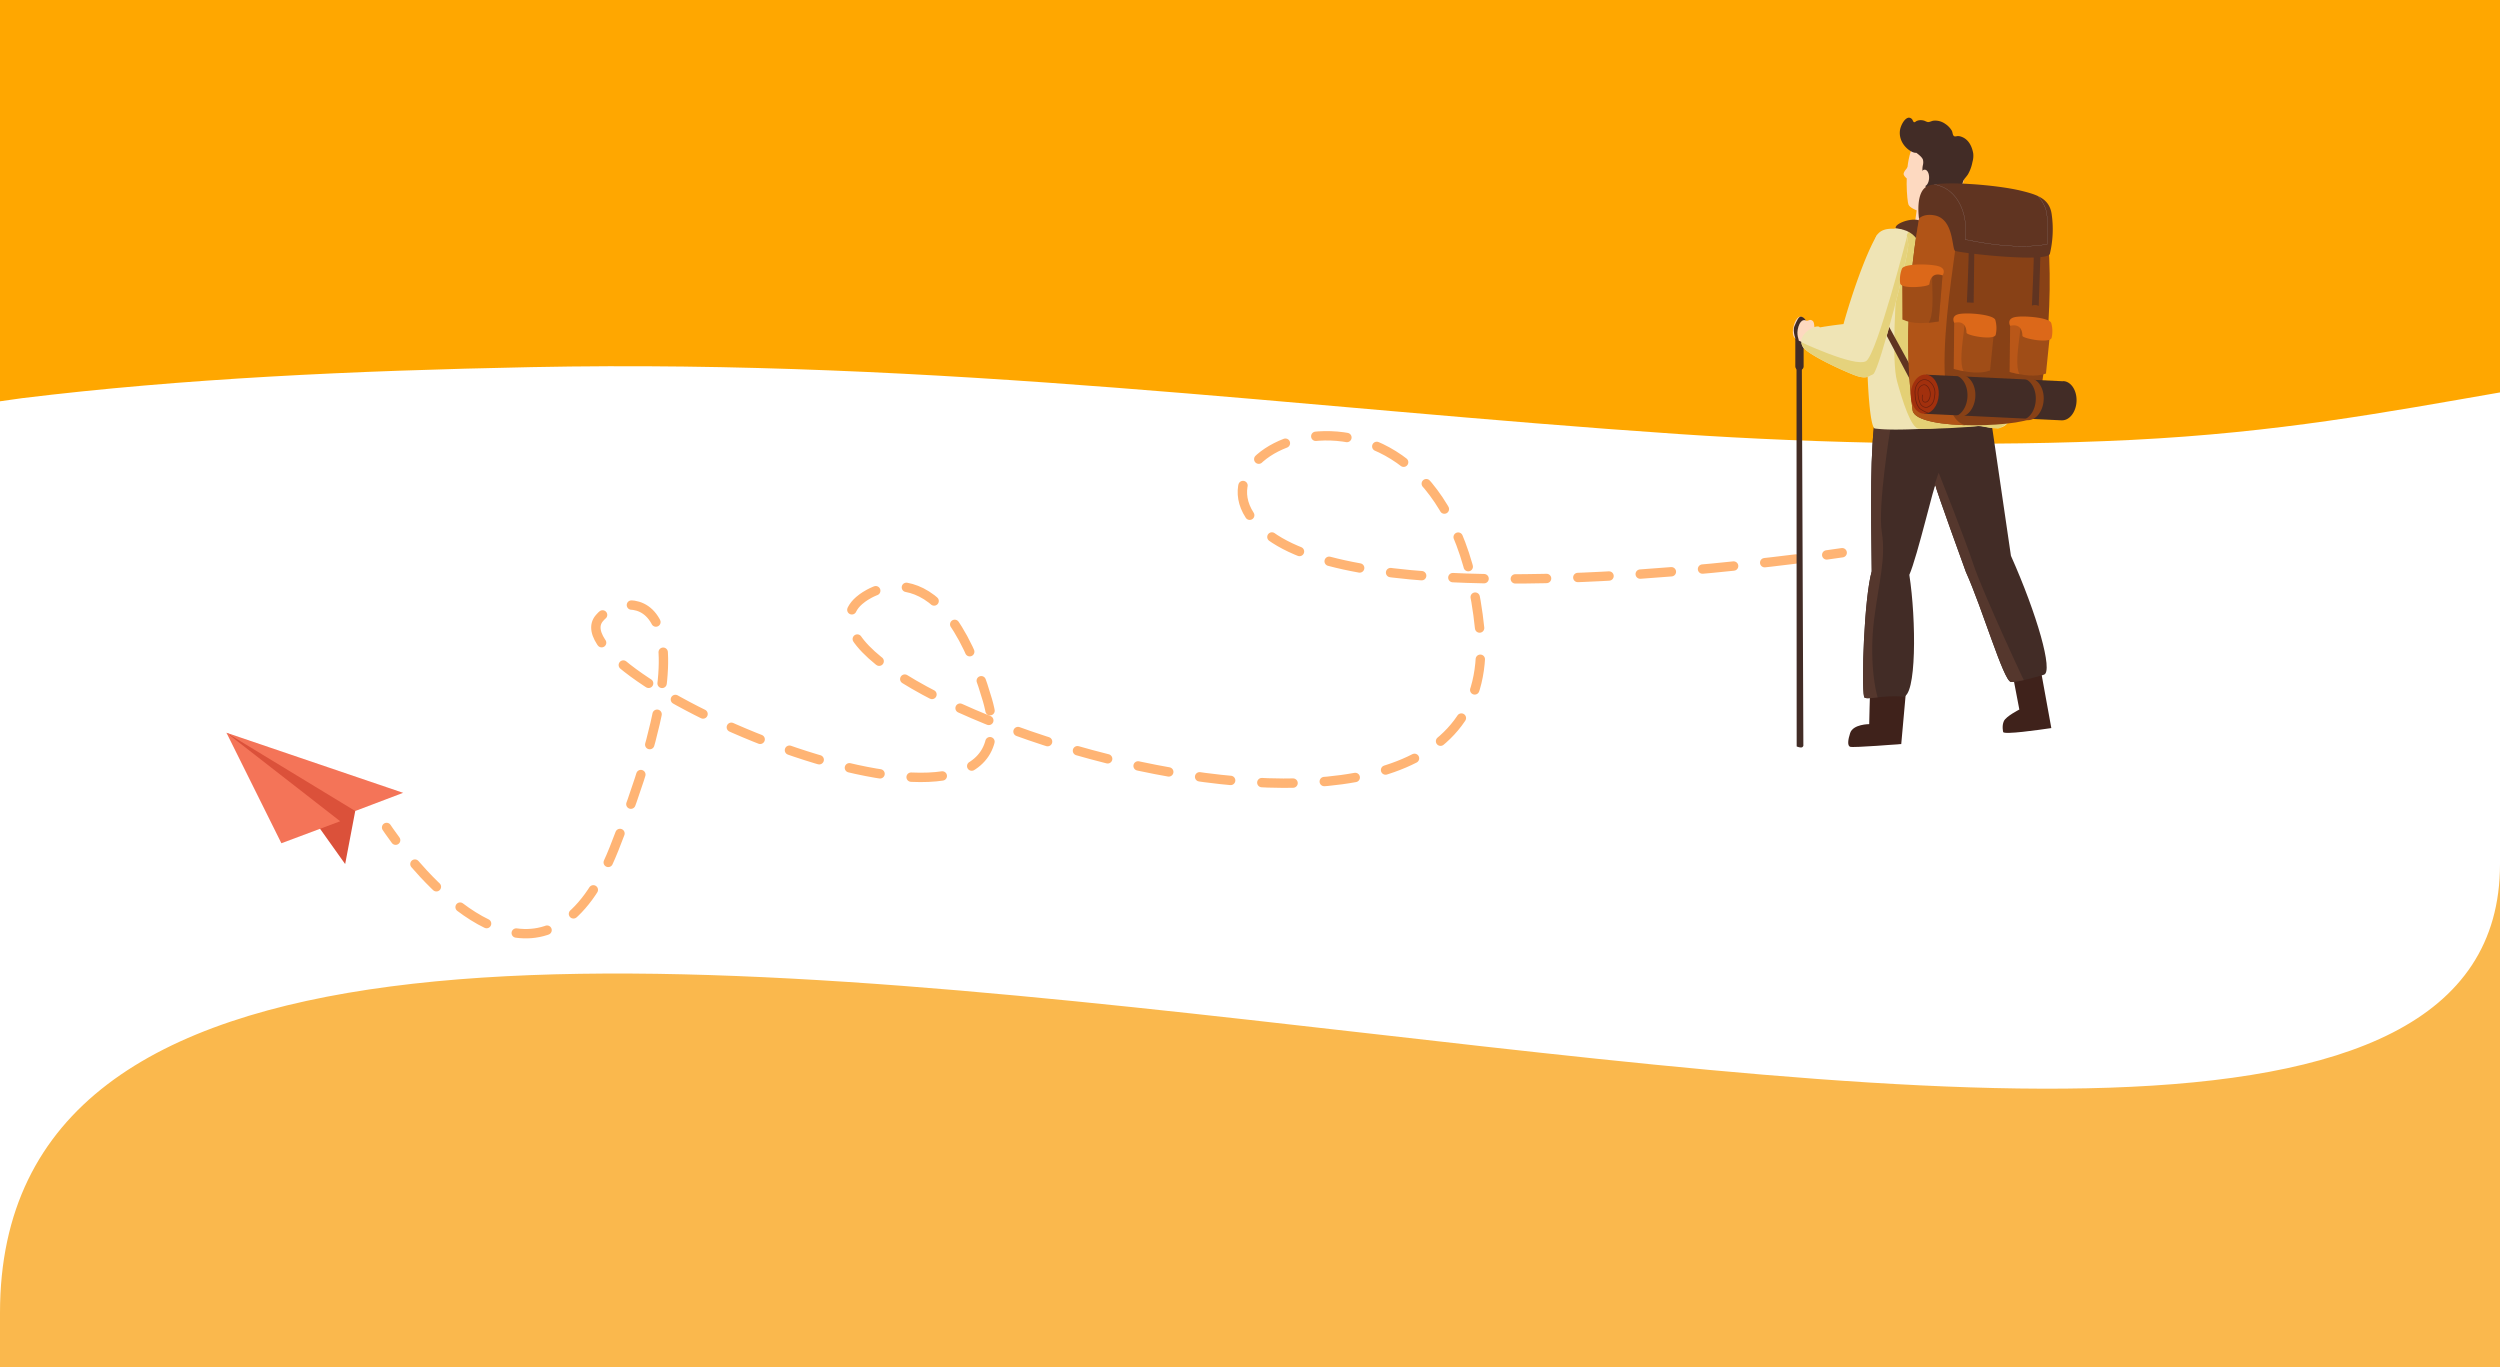<svg xmlns="http://www.w3.org/2000/svg" xmlns:xlink="http://www.w3.org/1999/xlink" viewBox="0 0 1600 875"><rect x="0" y="0" width="1600" height="875" fill="#333333" stroke="none"/><defs><style>.cls-1,.cls-21,.cls-7,.cls-8{fill:none;}.cls-1{clip-rule:evenodd;}.cls-2{fill:#fff;}.cls-3{fill:#fab84d;}.cls-4{fill:#ffa700;}.cls-5{fill:#db513a;}.cls-6{fill:#f47458;}.cls-7,.cls-8{stroke:#ffb474;stroke-miterlimit:12;stroke-width:6px;}.cls-21,.cls-7,.cls-8{stroke-linecap:round;}.cls-8{stroke-dasharray:20 20;}.cls-9{fill:#3f221b;}.cls-10,.cls-12,.cls-13,.cls-14,.cls-15,.cls-16,.cls-17,.cls-19,.cls-23,.cls-24,.cls-26,.cls-28,.cls-30,.cls-31,.cls-33,.cls-9{fill-rule:evenodd;}.cls-10{fill:#422c26;}.cls-11{clip-path:url(#clip-path);}.cls-12{fill:#55372d;}.cls-13{fill:#fdd9c0;}.cls-14{fill:#efe4b5;}.cls-15{fill:#e4d075;}.cls-16{fill:#603421;}.cls-17{fill:#884116;}.cls-18{clip-path:url(#clip-path-2);}.cls-19{fill:#b15417;}.cls-20{clip-path:url(#clip-path-3);}.cls-21{stroke:#bbbdcb;stroke-linejoin:round;stroke-width:0.08px;}.cls-22{clip-path:url(#clip-path-4);}.cls-23{fill:#e5d27c;}.cls-24{fill:#a04d17;}.cls-25{clip-path:url(#clip-path-5);}.cls-26{fill:#b95718;}.cls-27{clip-path:url(#clip-path-6);}.cls-28{fill:#8b4317;}.cls-29{clip-path:url(#clip-path-7);}.cls-30{fill:#dc6819;}.cls-31{fill:#a2300d;}.cls-32{clip-path:url(#clip-path-8);}.cls-33{fill:#6b200d;}</style><clipPath id="clip-path"><path class="cls-1" d="M1238.7,310.74c-.08-3.88-11.63,45.78-16.73,57.16,4.46,28.57,4.73,79.07-4.32,78-11.84-1.42-24.08,2.68-24.65.07-1.77-8.12.06-63.15,4.9-80.33-.5-42.1-1.17-77.22,2.5-100.8,0,0,54-5.28,58.64-5.05s15.58,11.28,15.58,11.28L1287,355.7c16.67,37.34,27.25,74.22,21.12,76.11,0,0-17.18,5.21-21.16,4.61-4.7-.71-18.14-46.82-28.8-70.41C1258.12,366,1238.74,312.52,1238.7,310.74Z"/></clipPath><clipPath id="clip-path-2"><path class="cls-1" d="M1231.06,125.35s-16.11,68.83-7,137.22c1.84,13.86,76.94,10.76,78.85,3.13,10.6-42.21,12.77-126.33.85-137.19C1289.78,115.8,1228.33,115.73,1231.06,125.35Z"/></clipPath><clipPath id="clip-path-3"><path class="cls-1" d="M1228.17,139.89s2.6-3.24,9.53-2.13c13.22,2.11,11.26,22.22,13.71,22.86,7,1.85,59.11,7.39,60.51,1.83a67.77,67.77,0,0,0,1.2-25c-1.29-10.41-9.41-12.83-19.12-15.26-15.93-4-52.35-6.76-60.4-3.07S1228.17,139.89,1228.17,139.89Z"/></clipPath><clipPath id="clip-path-4"><path class="cls-1" d="M1197.29,240.21a4.23,4.23,0,0,0,1.72-.88c4.11-3.73,23.09-77.36,22.23-83.35s-.87-9.52-8.5-9.59c-2.83,0-8.92-.47-11.91,4.78-7.29,12.77-15.82,37.69-21,56.24-7.72.82-15.12,2.12-15.12,2.12-1.59-2.77-15.61,4.43-10.91,12.43,2.87,4.87,25.37,15.24,33.46,18.27C1191.65,241.87,1194.83,242,1197.29,240.21Z"/></clipPath><clipPath id="clip-path-5"><path class="cls-1" d="M1286.65,205.66c.65-2.57,26.31.94,25.91,2.48l-3.14,30.94c-6.87,2.35-14.34,1.25-23.21-1C1286.21,238.1,1286.43,206.55,1286.65,205.66Z"/></clipPath><clipPath id="clip-path-6"><path class="cls-1" d="M1243.38,173.39c-.4-2.63-26.28-1.59-26,0l.16,31.1c6.61,3,14.15,2.62,23.2,1.24C1240.71,205.71,1243.51,174.3,1243.38,173.39Z"/></clipPath><clipPath id="clip-path-7"><path class="cls-1" d="M1250.87,203.71c.65-2.58,26.31.94,25.91,2.47l-3.14,30.95c-6.87,2.35-14.34,1.25-23.21-1C1250.43,236.14,1250.64,204.6,1250.87,203.71Z"/></clipPath><clipPath id="clip-path-8"><path class="cls-1" d="M1232.44,239.74c-4.94-.24-9.23,5.18-9.56,12.08s3.41,12.71,8.36,12.95,9.23-5.18,9.57-12.09S1237.39,240,1232.44,239.74Z"/></clipPath></defs><g id="Livello_2" data-name="Livello 2"><g id="gabbiano"><rect class="cls-2" y="219" width="1600" height="656"/><path class="cls-3" d="M1600,553C1600,960.8,0,315.49,0,840.25V875H1600Z"/><path class="cls-4" d="M0,256.83c5-.76,9.69-1.43,14.11-2,102.66-12.55,211.07-17.59,326-19.87,264.51-5.26,488.08,26.1,734.47,42.84,89.62,6.09,198.62,8.31,289.7,3.74,94-4.71,163-17.74,235.75-30.39V0H0Z"/><path class="cls-5" d="M227.36,519l-6.46,34-17.45-24.53L144.93,469l52.86,23.11s25.54,16,26.59,17.85S227.36,519,227.36,519Z"/><polygon class="cls-6" points="258.01 507.41 144.93 468.95 227.36 519.04 258.01 507.41"/><polygon class="cls-6" points="180.09 539.68 217.72 525.6 144.93 468.95 180.09 539.68"/><path class="cls-7" d="M1179,353.74s-3.52.53-9.9,1.41"/><path class="cls-8" d="M1149.26,357.76c-75.92,9.49-275.3,29.33-336.33-14.84C737,288,927.07,207.74,947,402.39c21,205.5-469.79,35.58-395.49-19.34,0,0,49.65-40.7,80.46,65.05C667.45,570,351.7,432.69,383.63,395.58c13-15.84,79.54-28.21,9.27,147.87C352.5,644.69,286.25,579,259.34,545.62"/><path class="cls-7" d="M253.21,537.72c-3.71-5-5.78-8.15-5.78-8.15"/><path class="cls-9" d="M1197,439.89c-.26,2.11-.71,23.56-.71,23.56s-10.31-.05-12.19,5.69c-1.39,4.24-1.91,8.11,0,8.81s32.7-1.77,32.7-1.77l3.41-38S1197.24,437.77,1197,439.89Z"/><path class="cls-9" d="M1288.22,432.36l4.16,21.75s-8.44,4.26-9.89,7.37-.46,7-.46,7c.44,1.85,22.61-1.3,30.82-2.51l-6.59-36.23Z"/><path class="cls-10" d="M1149.76,210.83l.11,266.9s2.41,1,3.46.53a1.53,1.53,0,0,0,.82-1.67L1153.09,211Z"/><path class="cls-10" d="M1149,209.38h5.32v25.06a2.53,2.53,0,0,1-2.52,2.53h-.28a2.53,2.53,0,0,1-2.52-2.53Z"/><path class="cls-10" d="M1238.7,310.74c-.08-3.88-11.63,45.78-16.73,57.16,4.46,28.57,4.73,79.07-4.32,78-11.84-1.42-24.08,2.68-24.65.07-1.77-8.12.06-63.15,4.9-80.33-.5-42.1-1.17-77.22,2.5-100.8,0,0,54-5.28,58.64-5.05s15.58,11.28,15.58,11.28L1287,355.7c16.67,37.34,27.25,74.22,21.12,76.11,0,0-17.18,5.21-21.16,4.61-4.7-.71-18.14-46.82-28.8-70.41C1258.12,366,1238.74,312.52,1238.7,310.74Z"/><g class="cls-11"><path class="cls-12" d="M1239.28,449c-4,2.67-30.49,11.59-35.19,3.4s-7.68-32.53-4.63-56.27,7.6-38.81,4.9-55.5,5.38-65.64,5.38-65.64l-11.46-3.6-18.35,7.55s-11.25,162.7,2.93,172.84,48.7,16.77,53.12,7.53S1243.23,446.29,1239.28,449Z"/><path class="cls-12" d="M1299.59,444c-2.74-4.28-31.28-66.47-36.56-82.65s-22.29-58.84-22.29-58.84l-2.71,8s18.13,79.79,29.87,109S1302.32,448.3,1299.59,444Z"/></g><path class="cls-13" d="M1162.28,214.73c-1.57-3-.52-8.07-2.17-9.35s-2.3-.21-3.71-.08-2.91-4.26-5.64-2-4.62,10.53-2.22,12.86a15.37,15.37,0,0,0,6.38,3.22S1163.84,217.72,1162.28,214.73Z"/><path class="cls-13" d="M1221.39,130.87c-.8-2.08-2.71-21.34,1.48-33.86s14.61-14.69,24.42-10.3,11.83,18.32,9.91,27.18-7.24,19.92-7.24,19.92l-.82,11-24,.89,1.52-11.07S1222.19,133,1221.39,130.87Z"/><path class="cls-13" d="M1223.11,103.87c-1.77,3.33-5.56,6.15-4.64,8.11a5.53,5.53,0,0,0,2.75,2.65S1224.89,100.54,1223.11,103.87Z"/><path class="cls-14" d="M1201.56,150.27a149.25,149.25,0,0,1,31-8.43c14.61-2.08,43.65,10.63,45.89,12.87s10.85,72.81,10.61,100-17,17.67-22,17.88c-29.71,1.25-52.87,3.47-67.1,1.66-3.35-.42-5.72-33-5-70.84C1195.5,174.89,1199.16,151.22,1201.56,150.27Z"/><path class="cls-15" d="M1288.26,231.62c-.17,7.94,2,35.14-4.35,39.73s-5,2.47-7.34,2.67-9.71-1.67-11-1.28-33.07,2.37-37.81,1.59-10.13-17.48-13.69-30.5-.75-56,.64-71.85c.83-9.36,4.85-22.12,7-23.56,2.86-1.94,8.68,7.34,13.59,6.52,12-2,52.38,5.26,54.2,24.87S1288.44,223.68,1288.26,231.62Z"/><polygon class="cls-16" points="1204.35 200.67 1224.73 237.83 1223.55 245.14 1203.14 206.65 1204.35 200.67"/><path class="cls-16" d="M1213.27,146.12c6.79.81,11.93,2.9,15.24,9.91l7.08-7.78-5.43-6.09C1226,138,1212,142.92,1213.27,146.12Z"/><path class="cls-10" d="M1226.43,97.79c-1.86.18-4.16-1.31-5.49-2.42-4.19-3.49-6.28-9.08-4.37-14.25.72-2,2.52-5.4,4.89-5.8a2.71,2.71,0,0,1,2.63,1.62c.23.38.49,1.3,1.06,1.29s1-.57,1.46-.78a6.35,6.35,0,0,1,2.14-.53,7.43,7.43,0,0,1,3.23.5,7.28,7.28,0,0,0,1.83.7c1.15.11,2.42-.72,3.57-.87a11,11,0,0,1,7.54,2,13.36,13.36,0,0,1,4.27,4.45c.52,1,.43,2.78,1.4,3.41.61.4,1.43.1,2.09,0a6,6,0,0,1,2.48.36c4.67,1.58,6.89,6.1,7.7,10.69a13.8,13.8,0,0,1-.49,5.49,25.21,25.21,0,0,1-2.83,7.85c-.92,1.52-2.37,2.77-3.1,4.4a17.59,17.59,0,0,0-.8,4.22c-.41,2.54-1.39,5.5-3.41,7.26-2.77,2.43-7.62,1-10.58-.23-4.28-1.77-8-4.54-9.83-8.93-.72-1.69-.61-3.5-.83-5.28-.16-1.29-.53-2.55-.62-3.84a11.35,11.35,0,0,1,.3-3.48,7.36,7.36,0,0,0,0-3.46C1230.15,100.69,1228.11,99,1226.43,97.79Z"/><path class="cls-17" d="M1231.06,125.35s-16.11,68.83-7,137.22c1.84,13.86,76.94,10.76,78.85,3.13,10.6-42.21,12.77-126.33.85-137.19C1289.78,115.8,1228.33,115.73,1231.06,125.35Z"/><g class="cls-18"><path class="cls-19" d="M1239,122.68c3.59,1,12.69,12.29,14,21.49s-25.49,134.05,9.87,128.08c6.12-1-41.92,5.6-45.32-2.22s4.28-96.94,5.61-116.95,5.77-30.76,9.39-30.42S1235.37,121.65,1239,122.68Z"/></g><path class="cls-13" d="M1231.89,108.58c-1.64-.08-3.1,2.23-3.24,5.17s1.09,5.37,2.73,5.45,3.1-2.24,3.24-5.17S1233.54,108.65,1231.89,108.58Z"/><path class="cls-16" d="M1228.17,139.89s2.6-3.24,9.53-2.13c13.22,2.11,11.26,22.22,13.71,22.86,7,1.85,59.11,7.39,60.51,1.83a67.77,67.77,0,0,0,1.2-25c-1.29-10.41-9.41-12.83-19.12-15.26-15.93-4-52.35-6.76-60.4-3.07S1228.17,139.89,1228.17,139.89Z"/><g class="cls-20"><path class="cls-21" d="M1227.47,118.32s15.15-4.23,24.47,8.4c8.38,11.35,5.79,26.58,5.79,26.58,17.11,3.48,35.39,6,52.52,3,0,0,1.32-17-1.37-23.55-4.29-10.43-12.68-12.72-12.68-12.72"/></g><path class="cls-14" d="M1197.29,240.21a4.23,4.23,0,0,0,1.72-.88c4.11-3.73,23.09-77.36,22.23-83.35s-.87-9.52-8.5-9.59c-2.83,0-8.92-.47-11.91,4.78-7.29,12.77-15.82,37.69-21,56.24-7.72.82-15.12,2.12-15.12,2.12-1.59-2.77-15.61,4.43-10.91,12.43,2.87,4.87,25.37,15.24,33.46,18.27C1191.65,241.87,1194.83,242,1197.29,240.21Z"/><g class="cls-22"><path class="cls-23" d="M1220.48,151.36s-19.29,75.25-26.13,79.71-43.66-13-43.66-13,5.24,14.63,14.12,19.86,35.52,16.08,40.6,5.37,24.45-90.66,19.76-97.59S1220.48,151.36,1220.48,151.36Z"/></g><path class="cls-24" d="M1286.65,205.66c.65-2.57,26.31.94,25.91,2.48l-3.14,30.94c-6.87,2.35-14.34,1.25-23.21-1C1286.21,238.1,1286.43,206.55,1286.65,205.66Z"/><g class="cls-25"><path class="cls-26" d="M1285.49,204.42c2.85.26,7.2,1.89,7.48,5.07s-2.7,17.54-1.71,25.76c.86,7.12,4.64,6.23,3.07,6.78s-8.11,1.69-9.79-3.55S1282.64,204.16,1285.49,204.42Z"/></g><path class="cls-24" d="M1243.38,173.39c-.4-2.63-26.28-1.59-26,0l.16,31.1c6.61,3,14.15,2.62,23.2,1.24C1240.71,205.71,1243.51,174.3,1243.38,173.39Z"/><g class="cls-27"><path class="cls-28" d="M1244.65,172.26c-2.86,0-7.35,1.19-7.93,4.34s1,17.71-.77,25.8c-1.54,7-5.21,5.76-3.7,6.45s7.91,2.47,10.09-2.59S1247.51,172.28,1244.65,172.26Z"/></g><path class="cls-24" d="M1250.87,203.71c.65-2.58,26.31.94,25.91,2.47l-3.14,30.95c-6.87,2.35-14.34,1.25-23.21-1C1250.43,236.14,1250.64,204.6,1250.87,203.71Z"/><g class="cls-29"><path class="cls-26" d="M1249.71,202.47c2.85.26,7.2,1.88,7.48,5.07s-2.71,17.53-1.71,25.75c.86,7.13,4.63,6.24,3.06,6.78s-8.11,1.7-9.78-3.55S1246.85,202.21,1249.71,202.47Z"/></g><path class="cls-30" d="M1286.5,208.54c8.27-2,7.8,6.16,7.84,6.4.28,1.77,17.77,5.07,18.71,1.23a19.35,19.35,0,0,0-.27-9.49c-1.35-3.54-18.3-4.89-23.49-3.67S1286.5,208.54,1286.5,208.54Z"/><path class="cls-30" d="M1243.25,176.27c-8-2.81-8.36,5.38-8.42,5.61-.45,1.75-18.17,3.35-18.73-.56a19.35,19.35,0,0,1,1.17-9.42c1.68-3.39,18.68-3.11,23.73-1.4S1243.25,176.27,1243.25,176.27Z"/><path class="cls-30" d="M1250.71,206.59c8.27-2,7.81,6.15,7.85,6.39.28,1.78,17.76,5.08,18.7,1.23a19.18,19.18,0,0,0-.27-9.48c-1.34-3.54-18.29-4.89-23.48-3.67S1250.71,206.59,1250.71,206.59Z"/><path class="cls-16" d="M1259.89,159.63c.35,1.94-1.08,33.93-1.08,33.93l4.33.2.43-34.29S1259.54,157.68,1259.89,159.63Z"/><path class="cls-16" d="M1301.57,161.59c.35,1.85-1.15,34-1.15,34a5.39,5.39,0,0,1,4.37.21l1.15-34.69S1301.22,159.74,1301.57,161.59Z"/><path class="cls-10" d="M1320.25,244h0l-87.56-4.2-1.2,25,87.56,4.2h0a2.22,2.22,0,0,0,.37,0c4.94.24,9.23-5.18,9.56-12.08s-3.42-12.71-8.36-13Z"/><path class="cls-31" d="M1232.44,239.74c-4.94-.24-9.23,5.18-9.56,12.08s3.41,12.71,8.36,12.95,9.23-5.18,9.57-12.09S1237.39,240,1232.44,239.74Z"/><g class="cls-32"><path class="cls-33" d="M1234.91,264.65a.84.84,0,0,1-.39,0,6.28,6.28,0,0,1-1.31-.39c-1.76-.67-4.37-2.08-5.16-3.1-2-2.54-2.5-5.78-2.63-8.91a11.91,11.91,0,0,1,.5-4.68c.82-2.2,2.59-4.32,5-4.76a5.13,5.13,0,0,1,4,1.11,9.32,9.32,0,0,1,3.58,8.87c-.45,3.59-.82,6-4.36,7.83-2,1-4.28-.31-5.28-2.08a17.48,17.48,0,0,1-1.55-7.54c.15-2.23,1.09-4.24,3.66-4.92a2.34,2.34,0,0,1,1.71.27,5.5,5.5,0,0,1,1.82,1.8c1.5,2.33,1.58,6.26-.28,8.47a2.63,2.63,0,0,1-2.55.95,2.06,2.06,0,0,1-1.42-1.3,6.28,6.28,0,0,1,0-3.49.25.25,0,0,1,.28-.18.23.23,0,0,1,.17.27,5.73,5.73,0,0,0-.06,3.23,1.6,1.6,0,0,0,1.1,1,2.15,2.15,0,0,0,2.09-.81c1.74-2.06,1.65-5.74.25-7.93a5.1,5.1,0,0,0-1.66-1.64,1.86,1.86,0,0,0-1.38-.23c-2.34.62-3.18,2.47-3.32,4.51a16.83,16.83,0,0,0,1.5,7.28c.89,1.58,2.89,2.82,4.67,1.91,3.37-1.72,3.69-4.07,4.12-7.49a8.84,8.84,0,0,0-3.37-8.42,4.69,4.69,0,0,0-3.63-1.05c-2.26.41-3.88,2.41-4.65,4.47a11.37,11.37,0,0,0-.47,4.5c.12,3,.62,6.19,2.53,8.65.76,1,3.27,2.31,5,3a9,9,0,0,0,1.09.34.89.89,0,0,0,.34,0,.23.23,0,0,1,.11.44Z"/></g><path class="cls-17" d="M1295.45,268.5a7,7,0,0,0,2.09.41c5.39.26,10-5.57,10.41-13s-3.73-13.69-9.12-13.94a7.35,7.35,0,0,0-2.94.46c4.32,1.54,7.34,7.09,7,13.53C1302.63,262,1299.5,267,1295.45,268.5Z"/><path class="cls-17" d="M1251.72,266.4a7.05,7.05,0,0,0,2.09.41c5.39.26,10-5.56,10.41-13s-3.73-13.68-9.12-13.94a7.11,7.11,0,0,0-2.93.47c4.31,1.53,7.34,7.08,7,13.52C1258.91,259.9,1255.78,264.88,1251.72,266.4Z"/><path class="cls-10" d="M1155.76,205.1s-3-1.65-4.76,3.94.71,8.7.11,8.93-1.18,1.77-1.36.86-2.76-6.65-1.25-10.19,2.68-6,4-6C1154.42,202.73,1155.76,205.1,1155.76,205.1Z"/></g></g></svg>